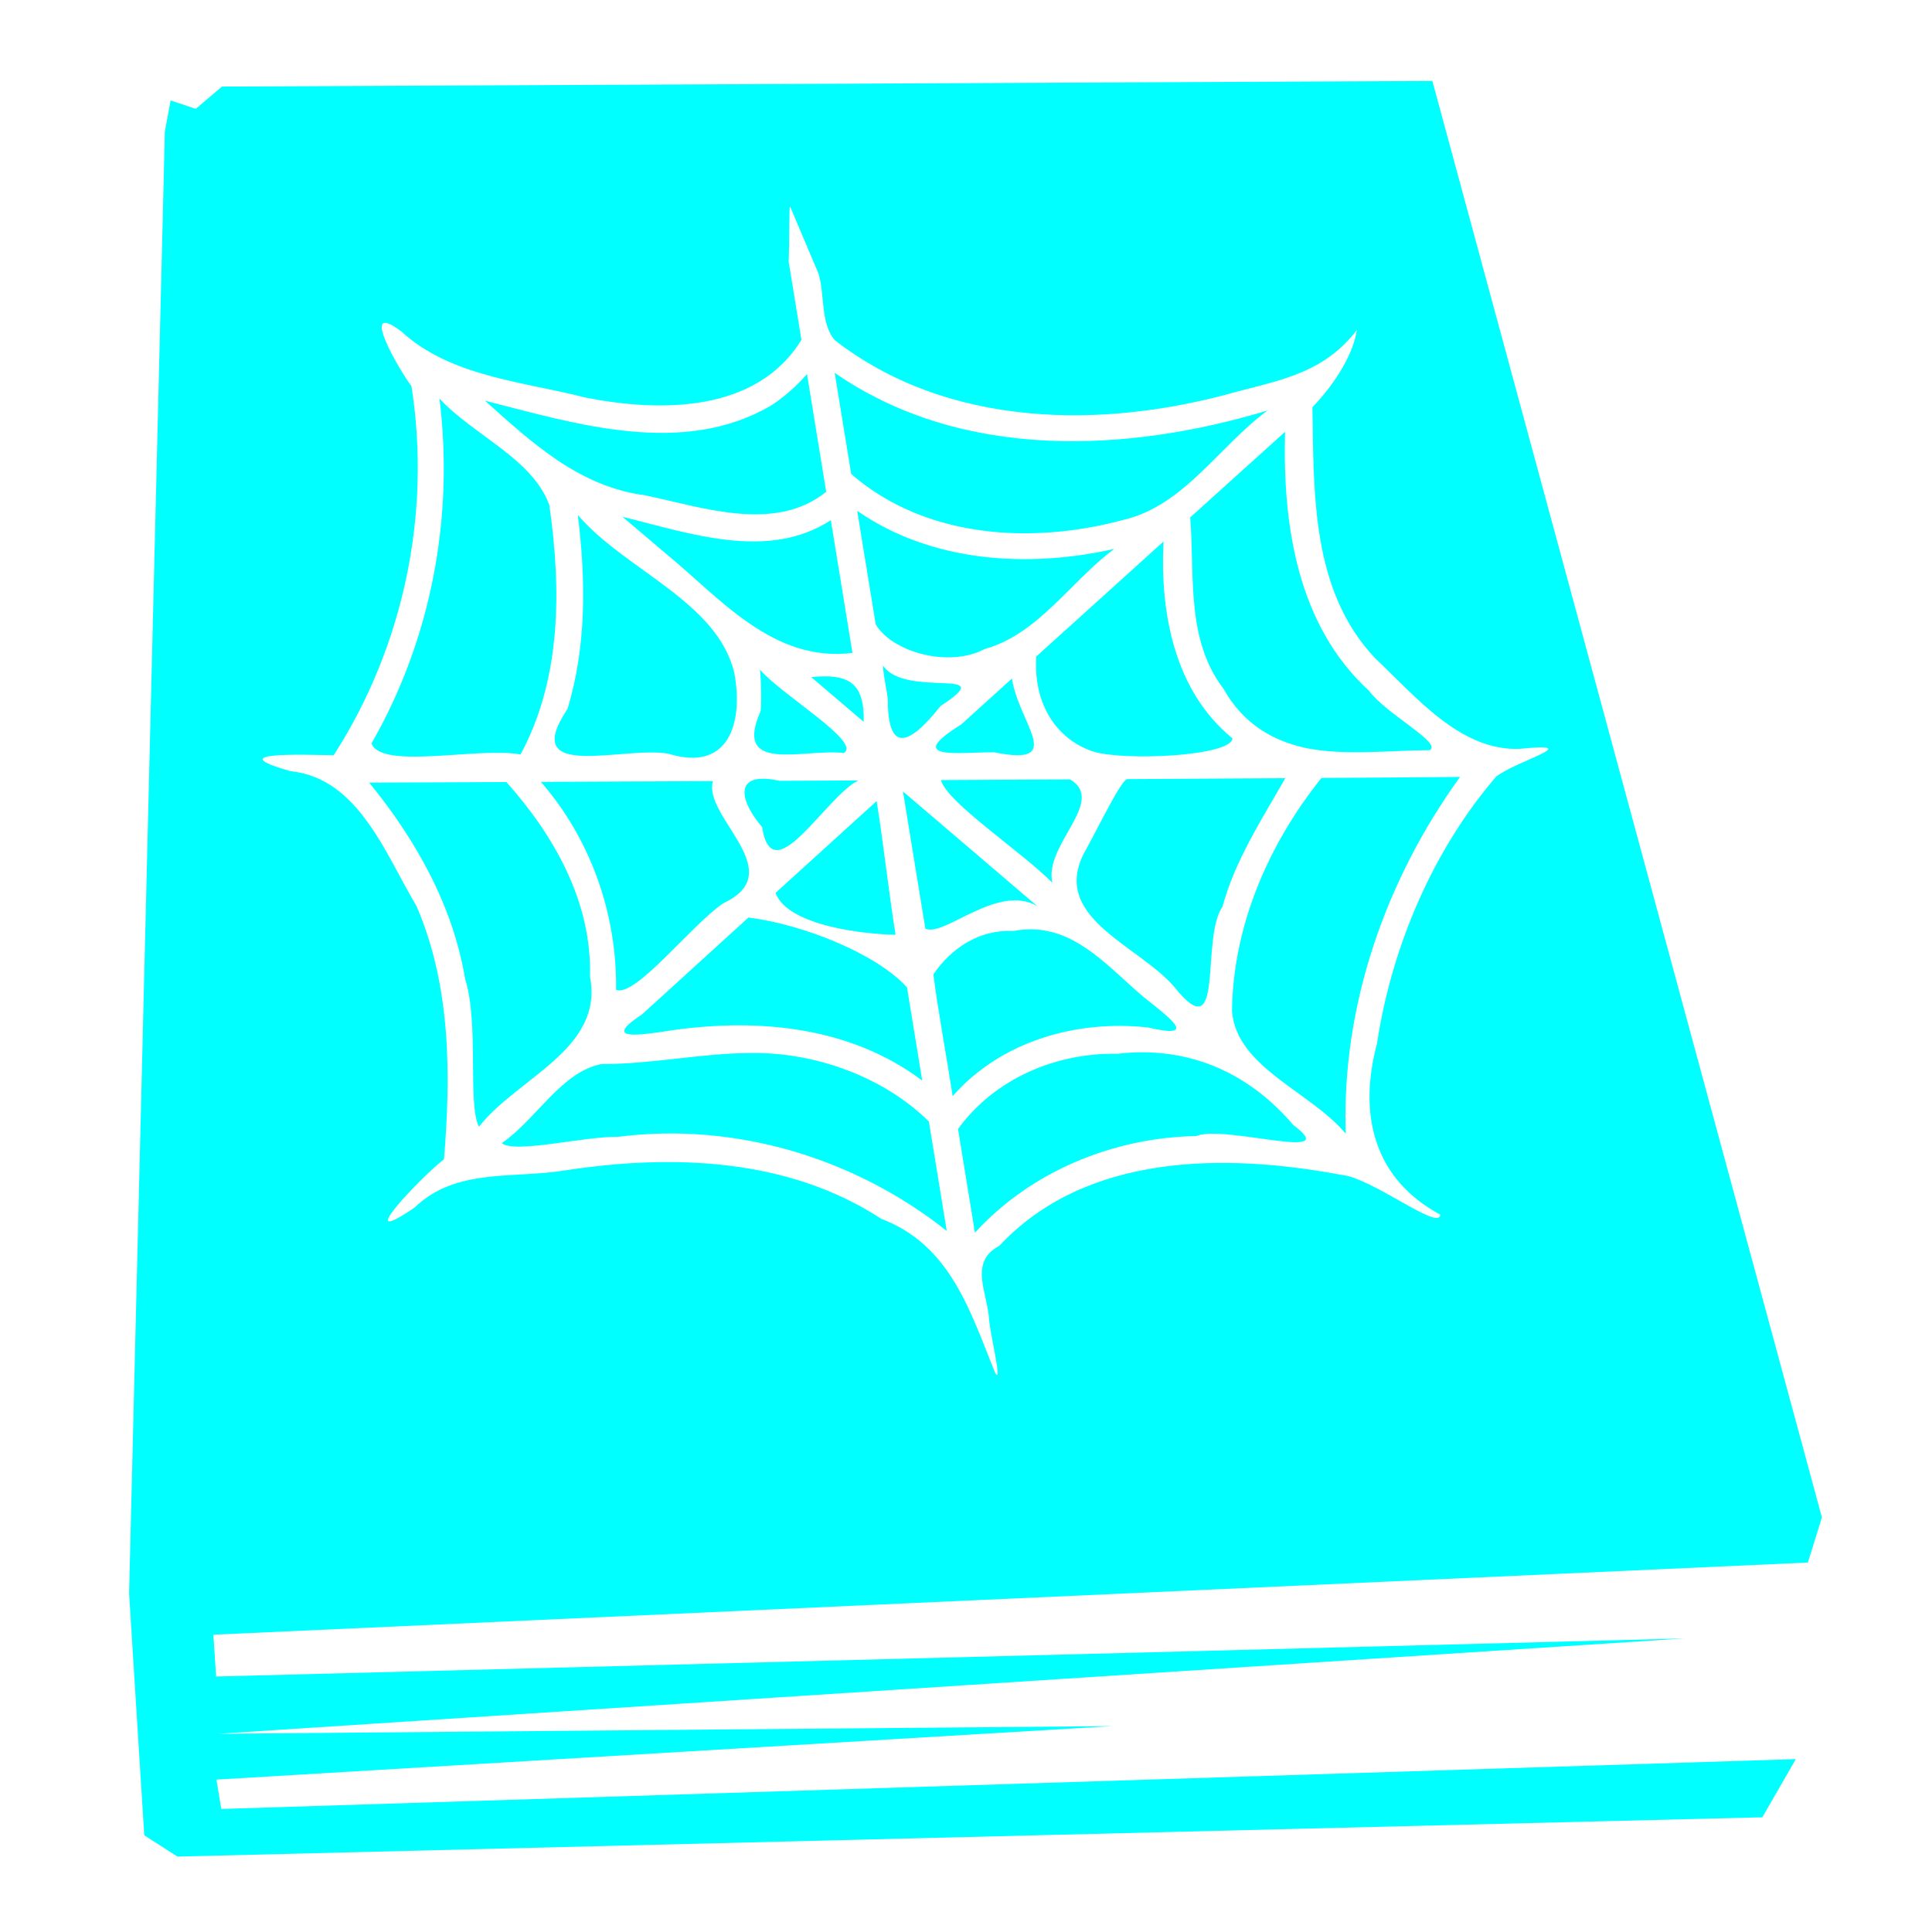 <?xml version="1.0" encoding="UTF-8" standalone="no"?>
<!-- Created with Inkscape (http://www.inkscape.org/) -->

<svg
   width="512"
   height="512"
   viewBox="0 0 135.467 135.467"
   version="1.1"
   id="svg5"
   inkscape:version="1.1 (c4e8f9ed74, 2021-05-24)"
   sodipodi:docname="favicon.svg"
   xmlns:inkscape="http://www.inkscape.org/namespaces/inkscape"
   xmlns:sodipodi="http://sodipodi.sourceforge.net/DTD/sodipodi-0.dtd"
   xmlns="http://www.w3.org/2000/svg"
   xmlns:svg="http://www.w3.org/2000/svg">
  <sodipodi:namedview
     id="namedview7"
     pagecolor="#ffffff"
     bordercolor="#999999"
     borderopacity="1"
     inkscape:pageshadow="0"
     inkscape:pageopacity="0"
     inkscape:pagecheckerboard="0"
     inkscape:document-units="px"
     showgrid="false"
     inkscape:snap-global="false"
     inkscape:object-paths="true"
     inkscape:zoom="0.35521163"
     inkscape:cx="-1254.1819"
     inkscape:cy="61.934909"
     inkscape:window-width="1920"
     inkscape:window-height="1079"
     inkscape:window-x="1366"
     inkscape:window-y="0"
     inkscape:window-maximized="1"
     inkscape:current-layer="layer1" />
  <defs
     id="defs2" />
  <g
     inkscape:label="Layer 1"
     inkscape:groupmode="layer"
     id="layer1">
    <path
       id="path2188"
       style="fill:#00ffff;stroke:none;stroke-width:1px;stroke-linecap:butt;stroke-linejoin:miter;stroke-opacity:1"
       d="m 378.994,21.418 -320.252,1.494 -6.949,5.891 -6.643,-2.232 -1.529,8.189 -9.461,386.867 4.01,63.986 8.791,5.627 419.34,-10.396 8.861,-15.395 L 58.551,478.646 57.268,470.875 294.338,456.715 57.646,458.754 445.801,433.516 57.182,443.594 56.457,432.529 478.35,413.439 l 3.717,-11.941 z m -169.98,33.23 c 0.017,-0.029 0.035,-0.022 0.055,0.025 l 7.508,17.723 c 1.715,5.707 0.472,13.198 4.316,17.622 30.026,23.31 71.118,23.608 106.26,13.638 13.122,-3.387 23.473,-5.463 31.864,-16.334 -1.144,7.505 -7.089,15.63 -11.767,20.42 0.406,22.891 -0.31,48.562 16.625,66.448 10.733,10.087 22.602,24.68 38.373,23.94 17.666,-1.806 -1.048,3.174 -6.378,7.361 -16.611,19.308 -27.662,44.951 -31.51,70.576 -5.052,18.841 -0.873,35.851 16.733,45.327 -0.32,4.479 -18.11,-9.897 -26.417,-10.575 -30.687,-5.712 -67.315,-5.733 -90.287,18.836 -8.176,4.289 -3.03,12.6 -2.691,19.422 0.277,3.916 3.704,17.824 1.573,14.1 -6.635,-16.438 -11.872,-33.773 -30.096,-40.685 -24.654,-16.115 -55.21,-17.139 -83.445,-12.848 -13.82,2.33 -29.033,-0.756 -40.058,9.889 -17.425,11.852 2.423,-8.753 7.804,-12.798 1.841,-22.44 1.825,-45.953 -7.269,-66.99 -8.22,-13.717 -15.329,-33.819 -33.269,-35.686 -18.966,-5.291 3.395,-4.333 11.354,-4.234 18.486,-28.713 25.884,-63.942 20.572,-97.673 -2.854,-3.642 -14.394,-23.187 -2.785,-14.556 13.083,12.089 32.221,13.329 48.886,17.608 19.724,3.894 45.243,4.036 57.085,-15.284 l -3.373,-20.682 c 0.224,-5.539 0.09,-14.159 0.338,-14.589 z m 11.843,44.002 4.367,26.771 c 19.753,17.146 48.125,18.683 72.394,12.035 15.754,-3.826 25.052,-19.484 37.783,-28.844 -37.419,11.295 -81.084,13.231 -114.544,-9.962 z m -7.331,0.324 c -2.791,3.191 -5.977,6.056 -9.549,8.348 -23.239,13.618 -51.445,4.916 -75.668,-1.313 12.505,11.22 24.987,22.759 42.312,25.033 15.236,3.155 34.385,10.038 47.986,-0.907 z m -97.244,6.484 c 3.897,31.426 -2.203,63.758 -17.994,91.27 2.805,7.022 28.109,0.86 39.436,2.888 10.894,-20.114 10.782,-43.908 7.625,-65.972 -4.464,-12.299 -20.041,-18.448 -29.067,-28.185 z m 223.738,8.803 c -8.369,7.543 -16.732,15.093 -25.095,22.643 1.201,15.29 -1.169,32.361 8.83,45.371 5.16,9.186 12.893,13.695 21.646,15.62 10.101,2.116 22.527,0.64 32.908,0.597 3.404,-1.876 -11.689,-9.651 -16.074,-15.725 -19.036,-17.383 -22.878,-44.065 -22.216,-68.505 z m -113.208,20.903 c 1.632,10.011 3.265,20.021 4.897,30.031 4.333,7.351 19.348,11.591 28.863,6.518 14.218,-3.949 22.691,-17.904 34.256,-26.475 -22.802,5.142 -48.334,3.597 -68.016,-10.075 z m -73.923,1.095 c 2.118,17.068 2.328,34.743 -2.735,51.345 -13.065,19.447 14.967,9.648 26.773,11.838 15.669,4.842 19.831,-7.775 17.39,-21.27 -4.392,-19.004 -28.919,-27.267 -41.429,-41.913 z m 11.817,0.482 c 3.746,3.173 7.49,6.347 11.234,9.521 14.662,12.044 28.575,29.086 49.618,26.496 l -5.728,-35.117 c -16.682,10.856 -37.524,3.401 -55.124,-0.9 z m 143.154,6.544 c -11.226,10.138 -22.448,20.28 -33.666,30.426 -0.826,12.64 5.407,21.855 14.894,25.088 8.075,2.636 36.712,1.313 37.02,-3.432 -15.391,-12.533 -19.193,-33.256 -18.248,-52.082 z m -74.263,32.764 c 0.177,2.822 0.925,5.877 1.313,8.78 -0.044,14.085 5.197,13.06 13.964,1.975 16.384,-10.72 -9.322,-1.813 -15.277,-10.754 z m -32.506,1.146 c 0.308,3.629 0.411,7.28 0.188,10.917 -7.509,16.818 11.395,9.896 22.012,11.119 4.679,-2.934 -16.353,-15.264 -22.2,-22.037 z m 17.096,1.759 c -1.086,0.003 -2.266,0.073 -3.547,0.204 4.631,3.943 9.261,7.888 13.891,11.833 0.186,-8.789 -2.743,-12.059 -10.343,-12.038 z m 49.568,0.588 c -4.484,4.057 -8.967,8.114 -13.45,12.173 -15.395,9.55 -0.437,7.316 8.722,7.326 19.304,3.911 6.548,-7.517 4.727,-19.5 z m 118.562,26.027 c -12.222,0.109 -24.444,0.208 -36.667,0.278 -13.974,17.446 -23.414,39.098 -23.669,61.674 1.161,14.958 20.794,21.296 30.096,32.449 -1.153,-33.773 10.553,-67.186 30.24,-94.401 z m -46.236,0.335 c -13.925,0.087 -27.85,0.17 -41.775,0.246 -1.532,0.014 -7.211,11.801 -10.768,18.294 -10.693,18.107 13.624,25.448 23.231,36.752 13.497,16.912 6.75,-12.718 12.701,-21.3 3.226,-12.186 10.93,-23.989 16.611,-33.992 z m -137.722,0.156 c -7.741,-0.26 -6.323,6.182 -0.703,12.782 2.699,17.6 16.87,-8.193 25.465,-12.336 -6.957,0.033 -13.914,0.063 -20.87,0.094 -1.494,-0.33 -2.786,-0.502 -3.892,-0.54 z m 80.779,0.168 c -11.393,0.06 -22.787,0.118 -34.18,0.174 1.736,6.092 20.978,18.6 29.503,27.187 -2.396,-10.026 14.466,-21.573 4.677,-27.361 z m -94.495,0.452 c -15.177,0.068 -30.354,0.139 -45.531,0.204 13.206,15.148 20.171,34.997 19.895,55.032 5.237,1.952 19.593,-16.871 28.369,-22.93 17.916,-8.295 -5.576,-22.951 -2.732,-32.307 z m -54.653,0.246 c -12.101,0.051 -24.201,0.105 -36.302,0.154 12.282,15.043 22.153,32.514 25.366,51.88 3.767,11.723 0.601,33.3 3.68,39.165 10.209,-13.041 33.063,-20.478 29.377,-39.688 0.549,-19.647 -9.398,-37.266 -22.122,-51.51 z m 104.933,2.491 c 1.974,12.105 3.948,24.208 5.921,36.313 5.075,2.26 19.088,-12.063 29.602,-5.983 -11.839,-10.113 -23.677,-20.226 -35.523,-30.33 z m -6.971,2.544 c -8.924,8.091 -17.833,16.199 -26.748,24.301 3.23,8.883 24.395,11.009 31.76,11.06 -1.671,-10.246 -3.341,-25.114 -5.012,-35.36 z m -33.909,30.807 c -9.389,8.539 -18.78,17.078 -28.156,25.632 -10.19,6.691 -1.786,5.642 5.57,4.567 23.472,-3.773 48.95,-1.832 68.555,12.949 l -4.02,-24.647 c -7.788,-8.682 -26.999,-16.596 -41.95,-18.501 z m 75.478,3.148 c -1.722,-0.066 -3.521,0.063 -5.414,0.422 -8.819,-0.458 -16.352,4.417 -21.137,11.489 1.269,9.985 3.473,21.603 5.099,32.212 12.751,-14.559 32.811,-20.26 51.641,-18.18 13.483,3.138 6.09,-2.307 -1.001,-7.96 -8.947,-7.522 -17.138,-17.526 -29.189,-17.984 z m 28.996,32.522 c -2.241,-0.012 -4.526,0.114 -6.851,0.383 -16.285,-0.286 -32.459,6.553 -42.179,19.895 l 4.475,27.444 c 14.877,-16.26 36.653,-25.178 58.543,-25.57 7.356,-3.122 39.32,7.164 25.701,-2.904 -10.453,-12.273 -24.002,-19.161 -39.688,-19.247 z m -103.3,0.181 c -13.437,-0.018 -26.675,2.974 -40.115,2.932 -10.664,2.131 -17.267,14.712 -26.323,20.907 3.263,2.867 21.738,-1.799 30.8,-1.669 30.942,-3.94 62.607,5.564 86.923,24.911 l -4.721,-28.943 c -11.791,-11.673 -29.679,-18.251 -46.565,-18.138 z"
       transform="scale(0.265)"
       sodipodi:nodetypes="ccccccccccccccccccccscccccccccccccccccccccccccccscccccccccccccccccccccccccccccccccccccccccccccccccccsccscccccccccccccccscccscccccccccccccccccccccccccccccscccccsscccccsccccccc" />
  </g>
</svg>
